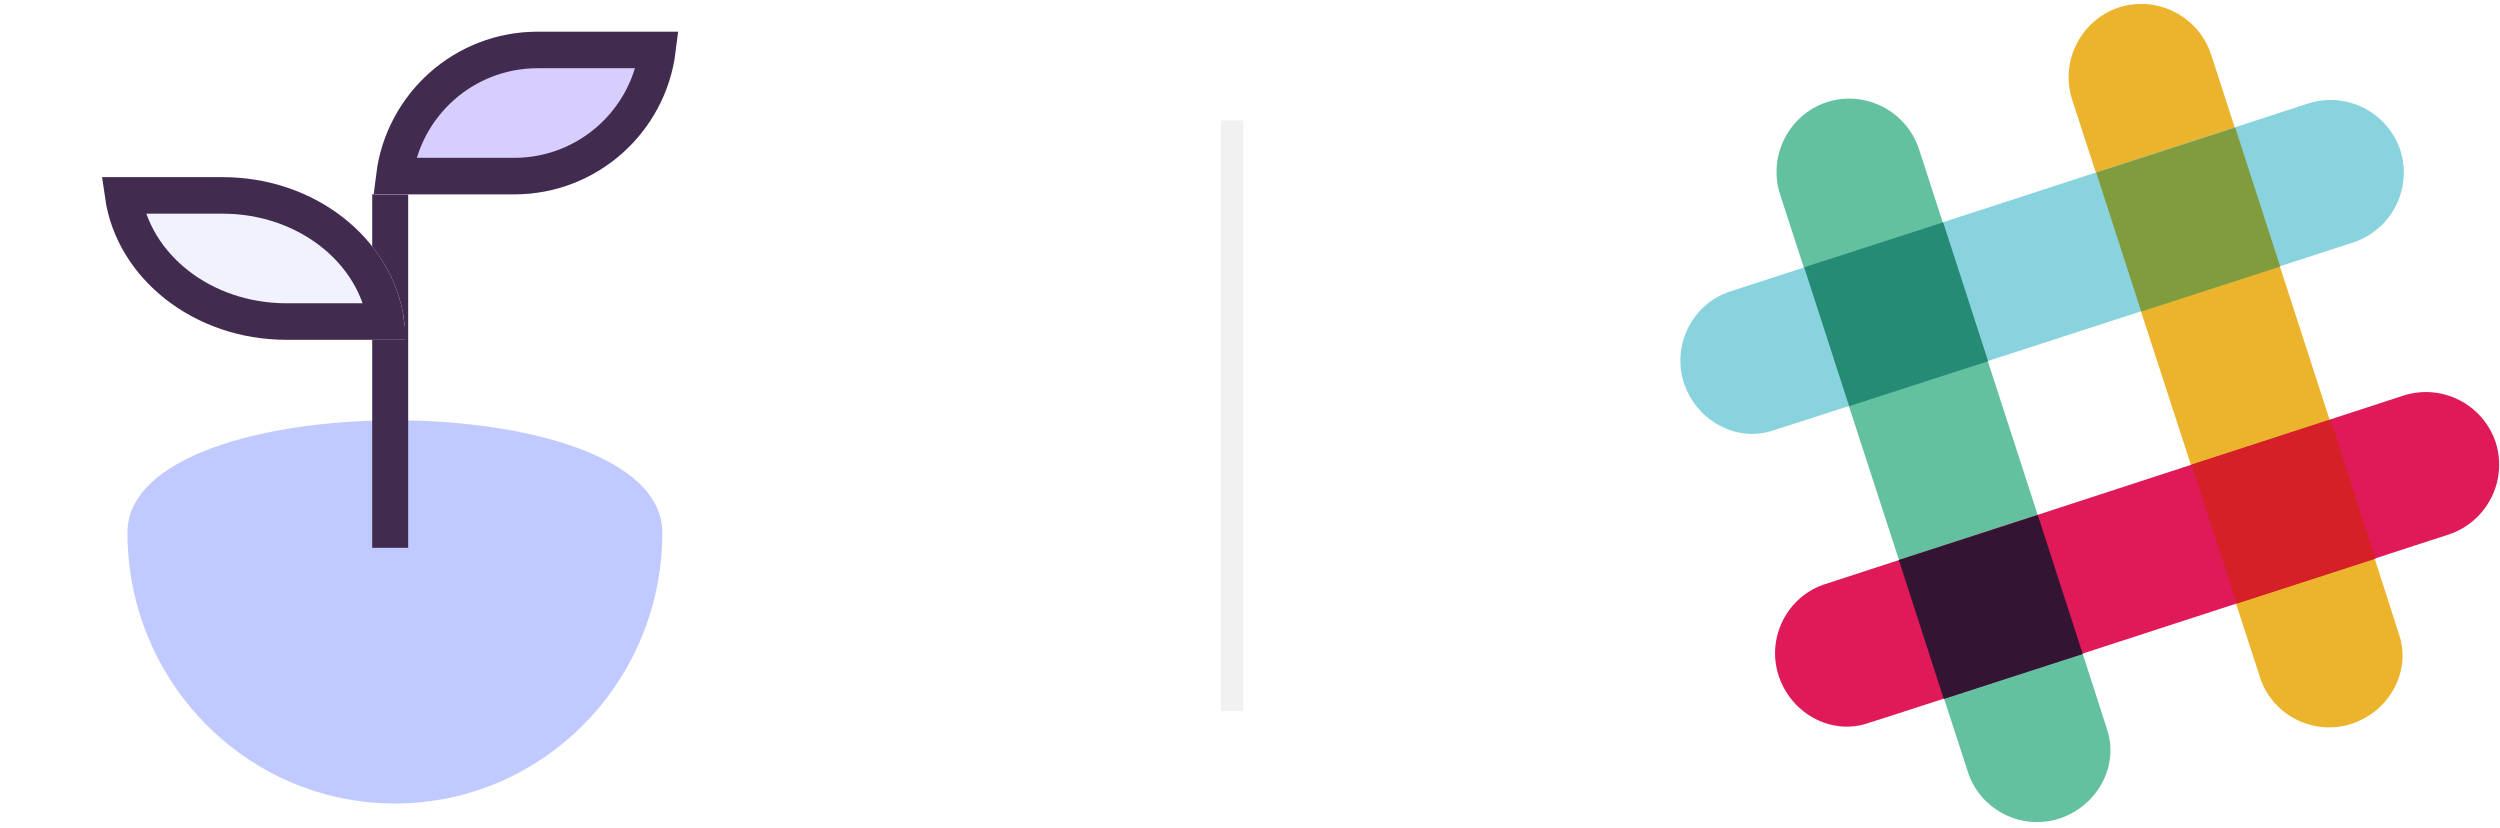 <?xml version="1.0" encoding="UTF-8"?>
<svg width="450px" height="149px" viewBox="0 0 450 149" version="1.1" xmlns="http://www.w3.org/2000/svg" xmlns:xlink="http://www.w3.org/1999/xlink">
    <!-- Generator: Sketch 49.3 (51167) - http://www.bohemiancoding.com/sketch -->
    <title>Artboard 3</title>
    <desc>Created with Sketch.</desc>
    <defs>
        <path d="M77.132,0 L102.186,0 L102.186,0 C102.186,16.169 89.078,29.276 72.909,29.276 L47.856,29.276 L47.856,29.276 C47.856,13.107 60.963,-5.82536603e-16 77.132,-3.55271368e-15 Z" id="path-1"></path>
        <path d="M21.403,26.18 C39.588,26.18 54.33,39.287 54.33,55.456 L32.927,55.456 C14.742,55.456 0,42.349 0,26.18 L21.403,26.18 Z" id="path-2"></path>
    </defs>
    <g id="Artboard-3" stroke="none" stroke-width="1" fill="none" fill-rule="evenodd">
        <path d="M221.786,23.705 L221.786,125.961" id="Line" stroke="#F1F1F1" stroke-width="4.018" stroke-linecap="square"></path>
        <g id="Artboard-Copy-3" transform="translate(0, 4.018)">
            <g id="Group-2-Copy-5" transform="translate(19.142, 1.689)">
                <path d="M37.654,152.575 C64.587,152.575 86.422,131.023 86.422,104.438 C86.422,77.852 64.587,56.301 37.654,56.301 C10.72,56.301 10.72,152.575 37.654,152.575 Z" id="Oval-Copy-9" fill="#C1CAFF" transform="translate(51.937, 104.438) rotate(-270) translate(-51.937, -104.438) "></path>
                <rect id="Rectangle-3" stroke="#412B4F" stroke-width="3.969" x="49.84" y="31.261" width="2.506" height="59.651"></rect>
                <g id="Rectangle-4-Copy-15" transform="translate(.5, 0)">
                    <use fill="#D7CEFE" fill-rule="evenodd" xlink:href="#path-1"></use>
                    <path stroke="#412B4F" stroke-width="6.574" d="M51.348,25.989 L72.909,25.989 C86.15,25.989 97.077,16.089 98.693,3.287 L77.132,3.287 C63.892,3.287 52.964,13.188 51.348,25.989 Z"></path>
                </g>
                <g id="Rectangle-4-Copy-18" transform="translate(-.5, 0)">
                    <use fill="#F2F2FF" fill-rule="evenodd" xlink:href="#path-2"></use>
                    <path stroke="#412B4F" stroke-width="6.574" d="M3.523,29.467 C5.365,42.2 17.76,52.169 32.927,52.169 L50.807,52.169 C48.966,39.436 36.57,29.467 21.403,29.467 L3.523,29.467 Z"></path>
                </g>
            </g>
        </g>
        <g id="slack" transform="translate(302.143, 0)" fill-rule="nonzero">
            <path d="M95.844,9.79 C93.547,2.901 86.175,-0.846 79.286,1.329 C72.397,3.626 68.65,10.998 70.825,17.888 L104.788,122.313 C107.084,128.718 114.094,132.344 120.742,130.41 C127.752,128.356 131.982,120.983 129.685,114.215 C129.685,113.973 95.844,9.79 95.844,9.79 Z" id="Shape" fill="#ECB32D"></path>
            <path d="M43.269,26.831 C40.972,19.942 33.6,16.196 26.711,18.371 C19.821,20.667 16.075,28.04 18.25,34.929 L52.213,139.354 C54.509,145.76 61.519,149.386 68.166,147.452 C75.176,145.397 79.407,138.025 77.11,131.257 C77.11,131.015 43.269,26.831 43.269,26.831 Z" id="Shape" fill="#63C1A0"></path>
            <path d="M138.629,96.206 C145.518,93.91 149.265,86.537 147.09,79.648 C144.793,72.759 137.421,69.012 130.531,71.188 L25.985,105.271 C19.58,107.568 15.954,114.578 17.888,121.225 C19.942,128.235 27.315,132.465 34.083,130.169 C34.325,130.169 138.629,96.206 138.629,96.206 Z" id="Shape" fill="#E01A59"></path>
            <path d="M47.741,125.818 C54.509,123.642 63.332,120.742 72.759,117.72 C70.584,110.952 67.683,102.129 64.661,92.701 L39.643,100.799 L47.741,125.818 Z" id="Shape" fill="#331433"></path>
            <path d="M100.437,108.655 C109.864,105.634 118.687,102.733 125.455,100.557 C123.28,93.789 120.379,84.966 117.357,75.539 L92.339,83.637 L100.437,108.655 Z" id="Shape" fill="#D62027"></path>
            <path d="M121.467,43.631 C128.356,41.335 132.103,33.962 129.927,27.073 C127.631,20.184 120.258,16.437 113.369,18.613 L8.944,52.575 C2.538,54.872 -1.088,61.882 0.846,68.529 C2.901,75.539 10.273,79.769 17.042,77.473 C17.283,77.473 121.467,43.631 121.467,43.631 Z" id="Shape" fill="#89D3DF"></path>
            <path d="M30.699,73.122 C37.467,70.946 46.29,68.046 55.718,65.024 C52.696,55.597 49.795,46.774 47.62,40.005 L22.601,48.103 L30.699,73.122 Z" id="Shape" fill="#258B74"></path>
            <path d="M83.274,56.08 C92.701,53.059 101.524,50.158 108.293,47.982 C105.271,38.555 102.37,29.732 100.195,22.964 L75.176,31.062 L83.274,56.08 Z" id="Shape" fill="#819C3C"></path>
        </g>
    </g>
</svg>
